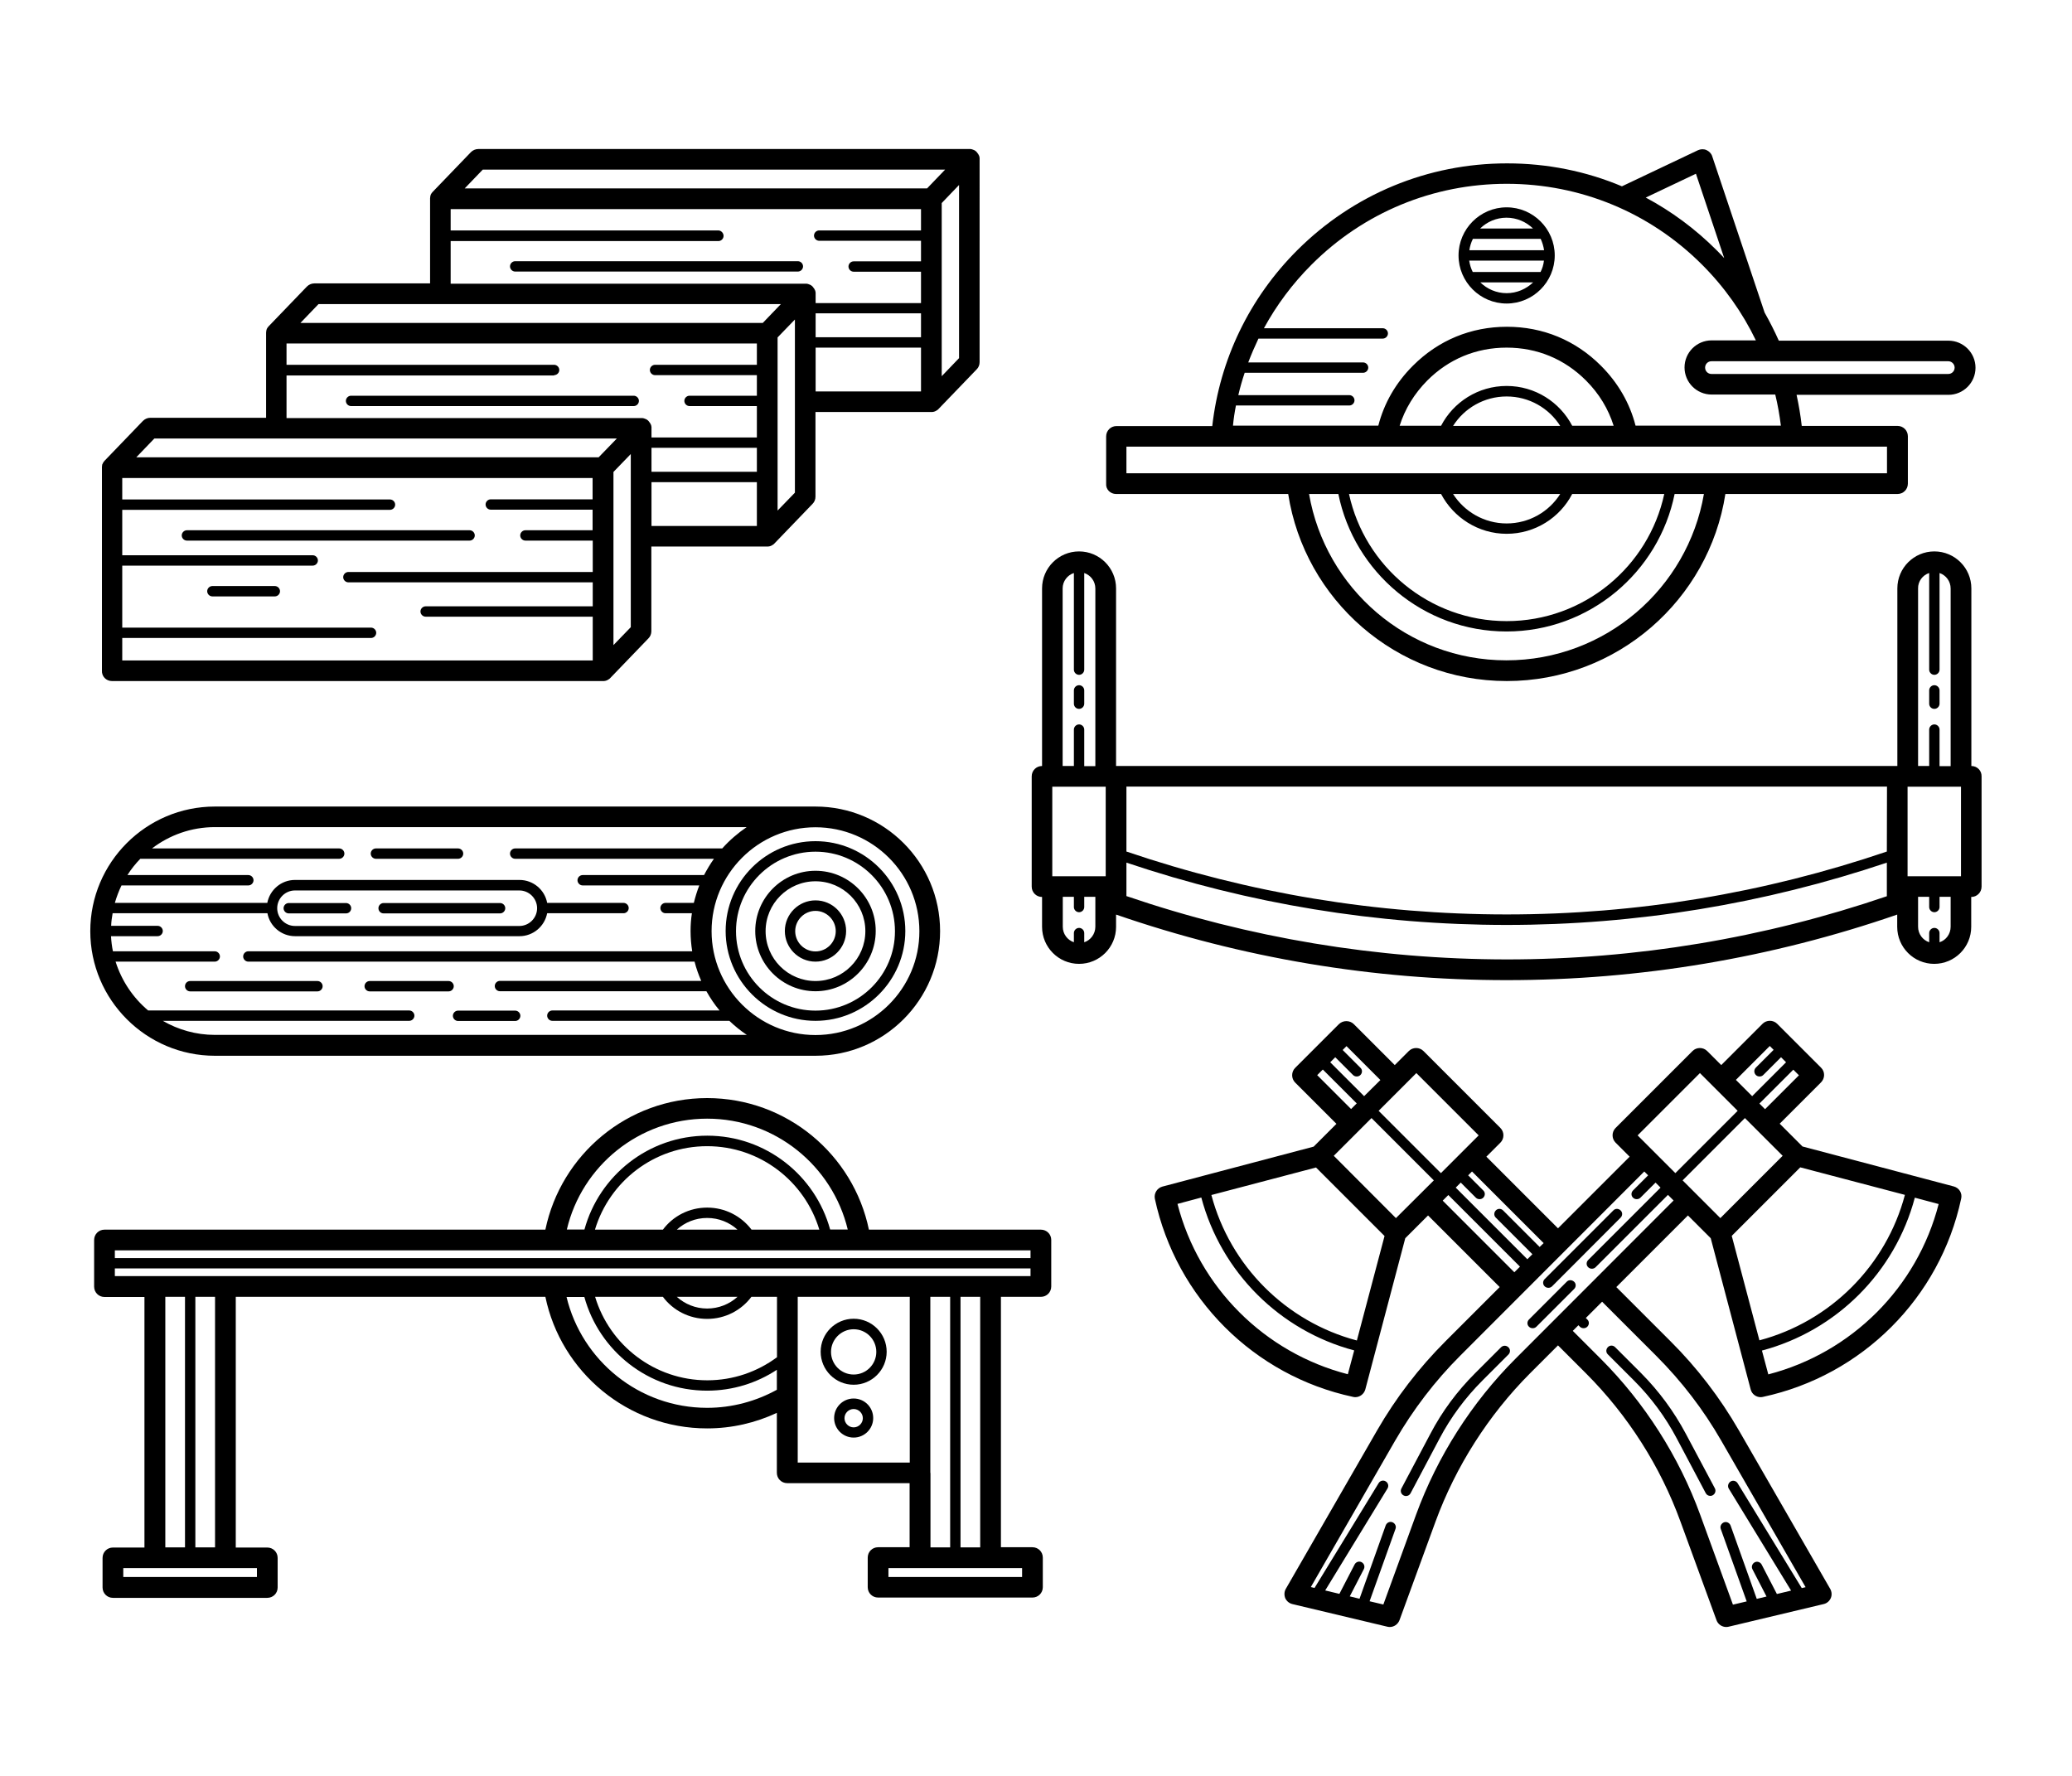 <?xml version="1.0" encoding="utf-8"?>
<!-- Generator: Adobe Illustrator 18.0.0, SVG Export Plug-In . SVG Version: 6.00 Build 0)  -->
<!DOCTYPE svg PUBLIC "-//W3C//DTD SVG 1.1//EN" "http://www.w3.org/Graphics/SVG/1.1/DTD/svg11.dtd">
<svg version="1.1" id="Layer_1" xmlns="http://www.w3.org/2000/svg" xmlns:xlink="http://www.w3.org/1999/xlink" x="0px" y="0px"
	 viewBox="0 0 1400 1200" enable-background="new 0 0 1400 1200" xml:space="preserve">
<g>
	<rect fill="#FFFFFF" width="1400" height="1200"/>
	<g>
		<path d="M344.6,180c0,1.9,1.6,3.5,3.5,3.5h191c1.9,0,3.5-1.6,3.5-3.5s-1.6-3.5-3.5-3.5h-191C346.2,176.5,344.6,178.1,344.6,180z"
			/>
		<path d="M237.2,267.4c-1.9,0-3.5,1.6-3.5,3.5s1.6,3.5,3.5,3.5h191c1.9,0,3.5-1.6,3.5-3.5s-1.6-3.5-3.5-3.5H237.2z"/>
		<path d="M75.6,460.2h331.8c0.1,0,0.1,0,0.2,0c0.2,0,0.4,0,0.5,0c1.2-0.1,2.3-0.5,3.2-1.2c0.1,0,0.1-0.1,0.2-0.1
			c0.1-0.1,0.2-0.2,0.4-0.3c0.1-0.1,0.1-0.1,0.2-0.2c0.1-0.1,0.2-0.2,0.3-0.3c0,0,0,0,0,0l25.7-26.7c1.3-1.3,2-3,2-4.9v-57.2h78.2
			c0.1,0,0.1,0,0.2,0c0.2,0,0.4,0,0.5,0c1.2-0.1,2.3-0.5,3.2-1.2c0.1,0,0.1-0.1,0.2-0.1c0.1-0.1,0.2-0.2,0.4-0.3
			c0.1-0.1,0.1-0.1,0.2-0.2c0.1-0.1,0.2-0.2,0.3-0.3c0,0,0,0,0,0l25.7-26.7c1.3-1.3,2-3,2-4.9v-57.2h78.2c0.1,0,0.1,0,0.2,0
			c0.2,0,0.4,0,0.5,0c1.2-0.1,2.3-0.5,3.2-1.2c0.1,0,0.1-0.1,0.2-0.1c0.1-0.1,0.2-0.2,0.4-0.3c0.1-0.1,0.1-0.1,0.2-0.2
			c0.1-0.1,0.2-0.2,0.3-0.3c0,0,0,0,0,0l25.7-26.7c1.3-1.3,2-3,2-4.9V107.6c0-0.1,0-0.2,0-0.3c0-0.2,0-0.4,0-0.6
			c0-0.2-0.1-0.3-0.1-0.5c0-0.2-0.1-0.3-0.1-0.5c0-0.2-0.1-0.3-0.2-0.5c0-0.1-0.1-0.2-0.1-0.3c0,0,0-0.1-0.1-0.1
			c-0.1-0.2-0.2-0.3-0.2-0.5c-0.1-0.1-0.2-0.3-0.3-0.4c-0.1-0.1-0.2-0.3-0.3-0.4c-0.1-0.1-0.2-0.3-0.3-0.4c-0.1-0.1-0.2-0.2-0.3-0.4
			c-0.1-0.1-0.2-0.2-0.4-0.4c-0.1-0.1-0.3-0.2-0.4-0.3c-0.1-0.1-0.3-0.2-0.4-0.3c-0.1-0.1-0.3-0.2-0.4-0.2c-0.2-0.1-0.3-0.2-0.5-0.2
			c-0.1,0-0.1-0.1-0.2-0.1c-0.1,0-0.2-0.1-0.3-0.1c-0.2-0.1-0.3-0.1-0.5-0.2c-0.2,0-0.3-0.1-0.5-0.1c-0.2,0-0.3-0.1-0.5-0.1
			c-0.2,0-0.4,0-0.5,0c-0.1,0-0.2,0-0.3,0H323.2c-1.9,0-3.7,0.8-5,2.1l-25.7,26.7c0,0,0,0.1-0.1,0.1c-0.2,0.2-0.4,0.4-0.5,0.6
			c0,0-0.1,0.1-0.1,0.1c-0.2,0.2-0.3,0.5-0.5,0.8c0,0,0,0.1-0.1,0.1c-0.1,0.2-0.2,0.5-0.3,0.8c0,0,0,0.1,0,0.1
			c-0.1,0.3-0.2,0.6-0.2,0.9c0,0.1,0,0.1,0,0.2c0,0.2-0.1,0.5-0.1,0.7c0,0.1,0,0.2,0,0.2c0,0.1,0,0.1,0,0.2v57.2h-78.2
			c-1.9,0-3.7,0.8-5,2.1l-25.7,26.7c0,0,0,0.1-0.1,0.1c-0.2,0.2-0.4,0.4-0.5,0.6c0,0-0.1,0.1-0.1,0.1c-0.2,0.2-0.3,0.5-0.5,0.8
			c0,0,0,0.1-0.1,0.1c-0.1,0.2-0.2,0.5-0.3,0.8c0,0,0,0.1,0,0.1c-0.1,0.3-0.2,0.6-0.2,0.9c0,0.1,0,0.1,0,0.2c0,0.2-0.1,0.5-0.1,0.7
			c0,0.1,0,0.2,0,0.2c0,0.1,0,0.1,0,0.2v57.2h-78.2c-1.9,0-3.7,0.8-5,2.1l-25.7,26.7c0,0,0,0.1-0.1,0.1c-0.2,0.2-0.4,0.4-0.5,0.6
			c0,0-0.1,0.1-0.1,0.1c-0.2,0.2-0.3,0.5-0.5,0.8c0,0,0,0.1-0.1,0.1c-0.1,0.2-0.2,0.5-0.3,0.7c0,0,0,0.1-0.1,0.1
			c-0.1,0.3-0.2,0.6-0.2,0.9c0,0.1,0,0.1,0,0.2c0,0.2-0.1,0.5-0.1,0.7c0,0.1,0,0.2,0,0.2c0,0.1,0,0.1,0,0.2v137.2
			C68.6,457.1,71.8,460.2,75.6,460.2z M82.6,431.1h168.1c1.9,0,3.5-1.6,3.5-3.5s-1.6-3.5-3.5-3.5H82.6v-41.9h128.7
			c1.9,0,3.5-1.6,3.5-3.5s-1.6-3.5-3.5-3.5H82.6v-30.7h180.9c1.9,0,3.5-1.6,3.5-3.5s-1.6-3.5-3.5-3.5H82.6V323h317.8v14.4h-68.8
			c-1.9,0-3.5,1.6-3.5,3.5s1.6,3.5,3.5,3.5h68.8v13.9H355c-1.9,0-3.5,1.6-3.5,3.5s1.6,3.5,3.5,3.5h45.5v21.2H235.4
			c-1.9,0-3.5,1.6-3.5,3.5s1.6,3.5,3.5,3.5h165.1v16.2H287.6c-1.9,0-3.5,1.6-3.5,3.5s1.6,3.5,3.5,3.5h112.9v29.6H82.6V431.1z
			 M622.3,227.9h-71.2v-16.2h71.2V227.9z M511.4,318.8h-71.2v-16.2h71.2V318.8z M414.5,435.9v-117l11.7-12.1v117L414.5,435.9z
			 M440.2,325.8h71.2v29.6h-71.2V325.8z M525.4,345V228l11.7-12.1v117L525.4,345z M551.1,234.9h71.2v29.6h-71.2V234.9z M636.3,254.2
			v-117L648,125v117L636.3,254.2z M638.6,114.6l-12.2,12.7H314l12.2-12.7H638.6z M485.3,155.7H304.5v-14.4h317.8v14.4h-68.8
			c-1.9,0-3.5,1.6-3.5,3.5s1.6,3.5,3.5,3.5h68.8v13.9h-45.5c-1.9,0-3.5,1.6-3.5,3.5s1.6,3.5,3.5,3.5h45.5v21.2h-71.2v-6.2
			c0-0.1,0-0.2,0-0.3c0-0.2,0-0.4,0-0.6c0-0.2-0.1-0.3-0.1-0.5c0-0.2-0.1-0.3-0.1-0.5c0-0.2-0.1-0.3-0.2-0.5c0-0.1-0.1-0.2-0.1-0.3
			c0,0,0-0.1-0.1-0.1c-0.1-0.2-0.2-0.3-0.2-0.5c-0.1-0.1-0.2-0.3-0.3-0.4c-0.1-0.1-0.2-0.3-0.3-0.4c-0.1-0.1-0.2-0.3-0.3-0.4
			c-0.1-0.1-0.2-0.2-0.3-0.4c-0.1-0.1-0.2-0.2-0.4-0.4c-0.1-0.1-0.3-0.2-0.4-0.3c-0.1-0.1-0.3-0.2-0.4-0.3c-0.1-0.1-0.3-0.2-0.4-0.2
			c-0.2-0.1-0.3-0.2-0.5-0.2c-0.1,0-0.1-0.1-0.2-0.1c-0.1,0-0.2-0.1-0.3-0.1c-0.2-0.1-0.3-0.1-0.5-0.2c-0.2,0-0.3-0.1-0.5-0.1
			c-0.2,0-0.3-0.1-0.5-0.1c-0.2,0-0.4,0-0.5,0c-0.1,0-0.2,0-0.3,0H304.5v-28.8h180.9c1.9,0,3.5-1.6,3.5-3.5S487.3,155.7,485.3,155.7
			z M527.6,205.5l-12.2,12.7H203l12.2-12.7H527.6z M374.4,253.5c1.9,0,3.5-1.6,3.5-3.5s-1.6-3.5-3.5-3.5H193.6v-14.4h317.8v14.4
			h-68.8c-1.9,0-3.5,1.6-3.5,3.5s1.6,3.5,3.5,3.5h68.8v13.9h-45.5c-1.9,0-3.5,1.6-3.5,3.5s1.6,3.5,3.5,3.5h45.5v21.2h-71.2v-6.2
			c0-0.1,0-0.2,0-0.3c0-0.2,0-0.4,0-0.6c0-0.2-0.1-0.3-0.1-0.5c0-0.2-0.1-0.3-0.1-0.5c0-0.2-0.1-0.3-0.2-0.5c0-0.1-0.1-0.2-0.1-0.3
			c0,0,0-0.1-0.1-0.1c-0.1-0.2-0.2-0.3-0.2-0.5c-0.1-0.1-0.2-0.3-0.3-0.4c-0.1-0.1-0.2-0.3-0.3-0.4c-0.1-0.1-0.2-0.3-0.3-0.4
			c-0.1-0.1-0.2-0.2-0.3-0.4c-0.1-0.1-0.2-0.2-0.4-0.4c-0.1-0.1-0.3-0.2-0.4-0.3c-0.1-0.1-0.3-0.2-0.4-0.3c-0.1-0.1-0.3-0.2-0.4-0.2
			c-0.2-0.1-0.3-0.2-0.5-0.2c-0.1,0-0.1-0.1-0.2-0.1c-0.1,0-0.2-0.1-0.3-0.1c-0.2-0.1-0.3-0.1-0.5-0.2c-0.2,0-0.3-0.1-0.5-0.1
			c-0.2,0-0.3-0.1-0.5-0.1c-0.2,0-0.4,0-0.6,0c-0.1,0-0.2,0-0.3,0H193.6v-28.8H374.4z M416.7,296.4L404.5,309H92.1l12.2-12.7H416.7z
			"/>
		<path d="M317.3,365.3c1.9,0,3.5-1.6,3.5-3.5s-1.6-3.5-3.5-3.5h-191c-1.9,0-3.5,1.6-3.5,3.5s1.6,3.5,3.5,3.5H317.3z"/>
		<path d="M185.7,396h-42.2c-1.9,0-3.5,1.6-3.5,3.5s1.6,3.5,3.5,3.5h42.2c1.9,0,3.5-1.6,3.5-3.5S187.6,396,185.7,396z"/>
		<path d="M754.1,333.8h116.3c11.1,71.5,73.1,126.4,147.7,126.4c74.6,0,136.6-54.9,147.7-126.4h116.3c3.9,0,7-3.1,7-7v-32
			c0-3.9-3.1-7-7-7h-64.7c-0.8-7.1-2-14.1-3.5-21h102.6c10.1,0,18.3-8.2,18.3-18.3s-8.2-18.3-18.3-18.3h-114.6
			c-2.9-6.5-6.1-12.8-9.6-19l-35.4-105.6c-0.6-1.9-2.1-3.4-3.9-4.2s-3.9-0.7-5.7,0.1l-51.4,24.4c-24.2-10.2-50.5-15.5-77.6-15.5
			c-53.6,0-103.9,20.9-141.8,58.7c-32.4,32.4-52.3,73.9-57.4,118.8h-64.7c-3.9,0-7,3.1-7,7v32C747.1,330.6,750.2,333.8,754.1,333.8z
			 M761.1,301.8h513.9v18H761.1V301.8z M835.1,274h76.6c1.9,0,3.5-1.6,3.5-3.5s-1.6-3.5-3.5-3.5h-75c1.2-5.1,2.6-10.1,4.3-15.1H921
			c1.9,0,3.5-1.6,3.5-3.5s-1.6-3.5-3.5-3.5h-77.6c2.1-5.5,4.4-10.8,6.9-16.1h84c1.9,0,3.5-1.6,3.5-3.5s-1.6-3.5-3.5-3.5H854
			c8.5-15.6,19.3-30.1,32.2-43c35.2-35.2,82.1-54.6,131.9-54.6c49.8,0,96.7,19.4,131.9,54.6c15.2,15.2,27.4,32.5,36.4,51.2h-29.9
			c-10.1,0-18.3,8.2-18.3,18.3s8.2,18.3,18.3,18.3h43c1.7,6.9,2.9,13.9,3.8,21h-98.2c-3.9-15.2-11.8-28.9-23.4-40.5
			c-17.2-17.2-39.2-26.3-63.5-26.3c-24.3,0-46.3,9.1-63.5,26.3c-11.6,11.6-19.5,25.3-23.4,40.5h-98.2
			C833.5,283.1,834.2,278.5,835.1,274z M1159.8,169c-14.3-14.3-30.4-26.2-47.8-35.5l33.9-16.1l19.1,57
			C1163.3,172.6,1161.6,170.7,1159.8,169z M1320.7,248.4c0,2.4-1.9,4.3-4.3,4.3h-160c-2.4,0-4.3-1.9-4.3-4.3c0-2.4,1.9-4.3,4.3-4.3
			h160C1318.7,244.1,1320.7,246,1320.7,248.4z M1018,260.8c-19.2,0-36,10.9-44.3,26.9h-28c3.6-11.4,9.9-21.7,18.7-30.6
			c14.5-14.5,33-22.2,53.6-22.2s39.1,7.7,53.6,22.2c8.9,8.9,15.1,19.2,18.7,30.6h-28C1054,271.8,1037.3,260.8,1018,260.8z
			 M1054.2,287.8h-72.4c7.6-12,21-19.9,36.2-19.9S1046.6,275.8,1054.2,287.8z M884.5,333.8h19.8c10.7,52.9,57.6,92.9,113.6,92.9
			s102.9-40,113.6-92.9h19.8c-11,63.8-66.6,112.4-133.5,112.4S895.5,397.5,884.5,333.8z M1018,360.7c19.2,0,36-10.9,44.3-26.9h62.2
			c-10.6,49.1-54.3,85.9-106.5,85.9s-95.9-36.9-106.5-85.9h62.2C982.1,349.7,998.8,360.7,1018,360.7z M981.8,333.8h72.4
			c-7.6,12-21,19.9-36.2,19.9S989.4,345.7,981.8,333.8z"/>
		<path d="M985.5,172.6c0,17.9,14.6,32.5,32.5,32.5s32.5-14.6,32.5-32.5s-14.6-32.5-32.5-32.5S985.5,154.7,985.5,172.6z M1018,198.1
			c-6.9,0-13.2-2.8-17.8-7.3h35.7C1031.2,195.3,1024.9,198.1,1018,198.1z M1040.9,183.8h-45.8c-1.2-2.4-2-5-2.4-7.7h50.5
			C1042.9,178.9,1042.1,181.5,1040.9,183.8z M1043.3,169.1h-50.5c0.4-2.7,1.2-5.3,2.4-7.7h45.8
			C1042.1,163.8,1042.9,166.4,1043.3,169.1z M1035.8,154.4h-35.7c4.6-4.5,10.9-7.3,17.8-7.3S1031.2,149.9,1035.8,154.4z"/>
		<path d="M145.2,713.4H551c46.5,0,84.2-37.8,84.2-84.2c0-46.5-37.8-84.2-84.2-84.2H145.2c-46.5,0-84.2,37.8-84.2,84.2
			C61,675.6,98.8,713.4,145.2,713.4z M551,699.4c-38.7,0-70.2-31.5-70.2-70.2c0-38.7,31.5-70.2,70.2-70.2s70.2,31.5,70.2,70.2
			C621.3,667.9,589.7,699.4,551,699.4z M488,573.3H348.1c-1.9,0-3.5,1.6-3.5,3.5s1.6,3.5,3.5,3.5h134.3c-2.5,3.5-4.7,7.2-6.7,11h-82
			c-1.9,0-3.5,1.6-3.5,3.5s1.6,3.5,3.5,3.5h78.8c-1.5,3.8-2.7,7.8-3.7,11.8h-19.1c-1.9,0-3.5,1.6-3.5,3.5s1.6,3.5,3.5,3.5h17.8
			c-0.6,3.9-0.9,7.9-0.9,12c0,4.7,0.4,9.3,1.1,13.7H167.8c-1.9,0-3.5,1.6-3.5,3.5s1.6,3.5,3.5,3.5h301.5c1.1,4.5,2.7,8.8,4.5,13
			h-136c-1.9,0-3.5,1.6-3.5,3.5s1.6,3.5,3.5,3.5h139.5c2.6,4.6,5.5,9,8.9,13h-113c-1.9,0-3.5,1.6-3.5,3.5s1.6,3.5,3.5,3.5h119.6
			c3.7,3.5,7.6,6.7,11.8,9.5H145.2c-12.8,0-24.8-3.5-35.2-9.5h166.5c1.9,0,3.5-1.6,3.5-3.5s-1.6-3.5-3.5-3.5H100.1
			c-10.2-8.6-17.9-20-22-33h67c1.9,0,3.5-1.6,3.5-3.5s-1.6-3.5-3.5-3.5H76.3c-0.7-3.3-1.1-6.8-1.3-10.2h31.5c1.9,0,3.5-1.6,3.5-3.5
			s-1.6-3.5-3.5-3.5H75.1c0.1-2.9,0.5-5.7,1-8.5h104.6c1.6,8.8,9.4,15.5,18.7,15.5h151.6c9.3,0,17-6.7,18.7-15.5h51.6
			c1.9,0,3.5-1.6,3.5-3.5s-1.6-3.5-3.5-3.5h-51.6c-1.6-8.8-9.4-15.5-18.7-15.5H199.3c-9.3,0-17,6.7-18.7,15.5h-103
			c1.2-4.1,2.7-8.1,4.5-11.8h85.7c1.9,0,3.5-1.6,3.5-3.5s-1.6-3.5-3.5-3.5H86.1c2.5-4,5.5-7.7,8.7-11h134.4c1.9,0,3.5-1.6,3.5-3.5
			s-1.6-3.5-3.5-3.5H102.7c11.8-9,26.5-14.4,42.5-14.4h359.3C498.5,563,492.9,567.8,488,573.3z M187.3,613.7c0-6.6,5.4-12,12-12
			h151.6c6.6,0,12,5.4,12,12c0,6.6-5.4,12-12,12H199.3C192.7,625.7,187.3,620.3,187.3,613.7z"/>
		<path d="M551,568.4c-33.5,0-60.7,27.3-60.7,60.7s27.3,60.7,60.7,60.7s60.7-27.3,60.7-60.7S584.5,568.4,551,568.4z M551,682.9
			c-29.6,0-53.7-24.1-53.7-53.7c0-29.6,24.1-53.7,53.7-53.7s53.7,24.1,53.7,53.7C604.8,658.8,580.6,682.9,551,682.9z"/>
		<path d="M551,588.4c-22.5,0-40.7,18.3-40.7,40.7c0,22.5,18.3,40.7,40.7,40.7s40.7-18.3,40.7-40.7
			C591.8,606.7,573.5,588.4,551,588.4z M551,662.9c-18.6,0-33.7-15.1-33.7-33.7s15.1-33.7,33.7-33.7s33.7,15.1,33.7,33.7
			S569.6,662.9,551,662.9z"/>
		<path d="M551,608.4c-11.4,0-20.7,9.3-20.7,20.7s9.3,20.7,20.7,20.7s20.7-9.3,20.7-20.7S562.5,608.4,551,608.4z M551,642.9
			c-7.6,0-13.7-6.2-13.7-13.7s6.2-13.7,13.7-13.7s13.7,6.2,13.7,13.7S558.6,642.9,551,642.9z"/>
		<path d="M254,580.3h55.5c1.9,0,3.5-1.6,3.5-3.5s-1.6-3.5-3.5-3.5H254c-1.9,0-3.5,1.6-3.5,3.5S252.1,580.3,254,580.3z"/>
		<path d="M237.3,613.7c0-1.9-1.6-3.5-3.5-3.5h-38.7c-1.9,0-3.5,1.6-3.5,3.5s1.6,3.5,3.5,3.5h38.7
			C235.8,617.2,237.3,615.6,237.3,613.7z"/>
		<path d="M259.2,617.2h78.7c1.9,0,3.5-1.6,3.5-3.5s-1.6-3.5-3.5-3.5h-78.7c-1.9,0-3.5,1.6-3.5,3.5S257.2,617.2,259.2,617.2z"/>
		<path d="M125,666.4c0,1.9,1.6,3.5,3.5,3.5h86c1.9,0,3.5-1.6,3.5-3.5s-1.6-3.5-3.5-3.5h-86C126.5,662.9,125,664.5,125,666.4z"/>
		<path d="M249.8,669.9h53.3c1.9,0,3.5-1.6,3.5-3.5s-1.6-3.5-3.5-3.5h-53.3c-1.9,0-3.5,1.6-3.5,3.5S247.9,669.9,249.8,669.9z"/>
		<path d="M309.5,689.9h38.6c1.9,0,3.5-1.6,3.5-3.5s-1.6-3.5-3.5-3.5h-38.6c-1.9,0-3.5,1.6-3.5,3.5S307.6,689.9,309.5,689.9z"/>
		<path d="M729.1,479c1.9,0,3.5-1.6,3.5-3.5v-9c0-1.9-1.6-3.5-3.5-3.5s-3.5,1.6-3.5,3.5v9C725.6,477.4,727.1,479,729.1,479z"/>
		<path d="M1332,517.6v-120c0-13.8-11.2-25-25-25s-25,11.2-25,25v120H754.1v-120c0-13.8-11.2-25-25-25s-25,11.2-25,25v120
			c-3.9,0-7,3.1-7,7v74.5c0,3.9,3.1,7,7,7v20.2c0,13.8,11.2,25,25,25s25-11.2,25-25v-8.3c85.1,29.4,173.9,44.3,263.9,44.3
			c90,0,178.8-14.9,263.9-44.3v8.3c0,13.8,11.2,25,25,25s25-11.2,25-25v-20.2c3.9,0,7-3.1,7-7v-74.5
			C1339,520.7,1335.9,517.6,1332,517.6z M1310.5,636.7v-6.2c0-1.9-1.6-3.5-3.5-3.5s-3.5,1.6-3.5,3.5v6.2c-4.4-1.5-7.5-5.6-7.5-10.5
			v-20.2h7.5v6.9c0,1.9,1.6,3.5,3.5,3.5s3.5-1.6,3.5-3.5v-6.9h7.5v20.2C1318,631.1,1314.9,635.3,1310.5,636.7z M732.6,636.7v-6.2
			c0-1.9-1.6-3.5-3.5-3.5s-3.5,1.6-3.5,3.5v6.2c-4.4-1.5-7.5-5.6-7.5-10.5v-20.2h7.5v6.9c0,1.9,1.6,3.5,3.5,3.5s3.5-1.6,3.5-3.5
			v-6.9h7.5v20.2C740.1,631.1,736.9,635.3,732.6,636.7z M725.6,387.2v65.3c0,1.9,1.6,3.5,3.5,3.5s3.5-1.6,3.5-3.5v-65.3
			c4.4,1.5,7.5,5.6,7.5,10.5v120h-7.5V493c0-1.9-1.6-3.5-3.5-3.5s-3.5,1.6-3.5,3.5v24.6H718v-120C718,392.8,721.2,388.6,725.6,387.2
			z M1303.5,387.2v65.3c0,1.9,1.6,3.5,3.5,3.5s3.5-1.6,3.5-3.5v-65.3c4.4,1.5,7.5,5.6,7.5,10.5v120h-7.5V493c0-1.9-1.6-3.5-3.5-3.5
			s-3.5,1.6-3.5,3.5v24.6h-7.5v-120C1295.9,392.8,1299.1,388.6,1303.5,387.2z M711,531.6h36.1v60.5H711V531.6z M1274.9,575.4
			c-82.9,28.2-169.3,42.5-256.9,42.5c-87.6,0-174-14.3-256.9-42.5v-43.9h513.9L1274.9,575.4z M1325,592.1h-36.1v-60.5h36.1V592.1z
			 M761.1,605.5v-6.4v-16.2c82.9,27.9,169.3,42.1,256.9,42.1c87.6,0,174-14.2,256.9-42.1l0,22.7c-82.9,28.3-169.3,42.7-256.9,42.7
			C930.4,648.2,844,633.8,761.1,605.5z"/>
		<path d="M1307,479c1.9,0,3.5-1.6,3.5-3.5v-9c0-1.9-1.6-3.5-3.5-3.5s-3.5,1.6-3.5,3.5v9C1303.5,477.4,1305,479,1307,479z"/>
		<path d="M703.3,830.9H587.1c-10.5-50.7-55.5-88.9-109.3-88.9s-98.8,38.2-109.3,88.9H70.6c-3.9,0-7,3.1-7,7v31.5c0,3.9,3.1,7,7,7
			h27v169.3H76.3c-3.9,0-7,3.1-7,7v20c0,3.9,3.1,7,7,7h104.3c3.9,0,7-3.1,7-7v-20c0-3.9-3.1-7-7-7h-21.3V876.3h209.2
			C379,927,424,965.2,477.8,965.2c16.8,0,32.8-3.8,47.1-10.5v40.5c0,3.9,3.1,7,7,7h82.7v43.3h-21.3c-3.9,0-7,3.1-7,7v20
			c0,3.9,3.1,7,7,7h104.3c3.9,0,7-3.1,7-7v-20c0-3.9-3.1-7-7-7h-21.3V876.3h27c3.9,0,7-3.1,7-7v-31.5
			C710.3,834,707.2,830.9,703.3,830.9z M690.6,1065.6h-90.3v-6h21.3h47.7h21.3V1065.6z M539,876.3h75.7v112H539V876.3z M477.8,891.2
			c12.2,0,23.1-5.8,29.9-14.9H525v40.8c-13.2,9.8-29.5,15.6-47.1,15.6c-35.7,0-66-23.8-75.8-56.4h45.8
			C454.7,885.4,465.6,891.2,477.8,891.2z M457.3,876.3h41c-5.4,4.9-12.6,7.9-20.5,7.9S462.8,881.2,457.3,876.3z M394.8,876.3
			c10,36.5,43.4,63.4,83,63.4c17.4,0,33.6-5.2,47.1-14.1v13.5c-14,7.7-30.1,12.2-47.1,12.2c-46,0-84.7-32-95-74.9H394.8z
			 M628.6,995.3v-119H642v169.3h-13.3V995.3z M662.3,1045.6H649V876.3h13.3V1045.6z M669.3,862.3h-47.7H532H152.3h-47.7h-27v-5.2
			h618.7v5.2H669.3z M173.7,1065.6H83.3v-6h21.3h47.7h21.3V1065.6z M111.6,876.3H125v169.3h-13.3V876.3z M145.3,1045.6H132V876.3
			h13.3V1045.6z M77.6,850.1v-5.2h618.7v5.2H77.6z M477.8,755.9c46,0,84.7,32,95,74.9h-11.9c-10-36.5-43.4-63.4-83-63.4
			s-73,26.9-83,63.4h-11.9C393.1,787.9,431.8,755.9,477.8,755.9z M477.8,816c-12.2,0-23.1,5.8-29.9,14.9H402
			c9.8-32.6,40-56.4,75.8-56.4s66,23.8,75.8,56.4h-45.8C500.9,821.8,490,816,477.8,816z M498.3,830.9h-41c5.4-4.9,12.6-7.9,20.5-7.9
			S492.9,826,498.3,830.9z"/>
		<path d="M576.8,891.1c-12.3,0-22.3,10-22.3,22.3s10,22.3,22.3,22.3s22.3-10,22.3-22.3S589.1,891.1,576.8,891.1z M576.8,928.8
			c-8.5,0-15.3-6.9-15.3-15.3s6.9-15.3,15.3-15.3c8.5,0,15.3,6.9,15.3,15.3S585.3,928.8,576.8,928.8z"/>
		<path d="M576.8,945c-7.3,0-13.2,5.9-13.2,13.2s5.9,13.2,13.2,13.2s13.2-5.9,13.2-13.2S584.1,945,576.8,945z M576.8,964.5
			c-3.4,0-6.2-2.8-6.2-6.2c0-3.4,2.8-6.2,6.2-6.2c3.4,0,6.2,2.8,6.2,6.2C583,961.7,580.2,964.5,576.8,964.5z"/>
		<path d="M1139,968.7c-8-15-18.1-28.7-30.1-40.8l-17.6-17.6c-1.4-1.4-3.6-1.4-4.9,0c-1.4,1.4-1.4,3.6,0,4.9l17.6,17.6
			c11.5,11.5,21.3,24.7,28.9,39.1l19.6,37c0.6,1.2,1.8,1.9,3.1,1.9c0.6,0,1.1-0.1,1.6-0.4c1.7-0.9,2.4-3,1.5-4.7L1139,968.7z"/>
		<path d="M1320.1,801.7l-102.2-27l-15.4-15.4l27.9-27.9c1.3-1.3,2.1-3.1,2.1-5s-0.7-3.6-2.1-5l-29.6-29.6c-2.7-2.7-7.2-2.7-9.9,0
			l-27.9,27.9l-9.5-9.5c-2.7-2.7-7.2-2.7-9.9,0l-52,52c-2.7,2.7-2.7,7.2,0,9.9l9.5,9.5l-48.4,48.4l-48.4-48.4l9.5-9.5
			c2.7-2.7,2.7-7.2,0-9.9l-52-52c-2.7-2.7-7.2-2.7-9.9,0l-9.5,9.5L914.7,692c-1.3-1.3-3.1-2-5-2s-3.6,0.7-5,2l-29.6,29.6
			c-2.7,2.7-2.7,7.2,0,9.9l27.9,27.9l-15.4,15.4l-102.2,27c-3.6,1-5.8,4.6-5.1,8.2c14.4,67,66.9,119.6,133.9,133.9
			c0.5,0.1,1,0.2,1.5,0.2c3.1,0,5.9-2.1,6.8-5.2l27-102.2l15.4-15.4l48.4,48.4l-36.6,36.6c-18,18-33.5,38.2-46.2,60.2l-61.7,107.1
			c-1.1,1.9-1.2,4.2-0.4,6.3c0.9,2,2.7,3.5,4.8,4l64.2,15.3c0.5,0.1,1.1,0.2,1.6,0.2c2.9,0,5.5-1.8,6.6-4.6l24.3-66.5
			c13.7-37.4,35.8-72.1,63.9-100.3l18.9-18.9l18.9,18.9c28.2,28.2,50.3,62.8,63.9,100.3l24.3,66.5c1,2.8,3.7,4.6,6.6,4.6
			c0.5,0,1.1-0.1,1.6-0.2l64.2-15.3c2.2-0.5,3.9-2,4.8-4c0.9-2,0.7-4.4-0.4-6.3l-61.7-107.1c-12.7-22-28.2-42.3-46.2-60.2
			l-36.6-36.6l48.4-48.4l15.4,15.4l27,102.2c0.8,3.1,3.6,5.2,6.8,5.2c0.5,0,1-0.1,1.5-0.2c67-14.4,119.6-66.9,133.9-133.9
			C1326,806.3,1323.8,802.7,1320.1,801.7z M1194.8,928.7l-4.3-16.1c50.4-13.4,89.9-52.9,103.3-103.3l16.1,4.3
			C1295.4,869.9,1251.2,914.1,1194.8,928.7z M1217.4,1073.1l-43.3-70.8c-1-1.7-3.2-2.2-4.8-1.2c-1.6,1-2.2,3.2-1.2,4.8l42.1,68.9
			l-9.6,2.3l-10.3-19.9c-0.9-1.7-3-2.4-4.7-1.5c-1.7,0.9-2.4,3-1.5,4.7l9.5,18.4l-6.6,1.6l-17.7-49.6c-0.7-1.8-2.7-2.8-4.5-2.1
			c-1.8,0.7-2.8,2.7-2.1,4.5l17.5,48.9l-9.3,2.2l-22.1-60.7c-14.3-39.3-37.6-75.8-67.2-105.4l-18.9-18.9l3.8-3.8l1,1
			c0.7,0.7,1.6,1,2.5,1s1.8-0.3,2.5-1c1.4-1.4,1.4-3.6,0-4.9l-1-1l11-11l36.6,36.6c17.1,17.1,31.9,36.4,43.9,57.3l57,99
			L1217.4,1073.1z M1024,918.1c-29.6,29.6-52.8,66-67.2,105.4l-22.1,60.7l-9.3-2.2l17.5-48.9c0.7-1.8-0.3-3.8-2.1-4.5
			c-1.8-0.7-3.8,0.3-4.5,2.1l-17.7,49.6l-6.6-1.6l9.5-18.4c0.9-1.7,0.2-3.8-1.5-4.7c-1.7-0.9-3.8-0.2-4.7,1.5L905,1077l-9.6-2.3
			l42.1-68.9c1-1.6,0.5-3.8-1.2-4.8c-1.6-1-3.8-0.5-4.8,1.2l-43.3,70.8l-2.5-0.6l57-99c12.1-20.9,26.8-40.2,43.9-57.3L1111,791.6
			l2.6,2.6l-10.2,10.2c-1.4,1.4-1.4,3.6,0,4.9c0.7,0.7,1.6,1,2.5,1s1.8-0.3,2.5-1l10.2-10.2l3.4,3.4l-48.9,48.9
			c-1.4,1.4-1.4,3.6,0,4.9c0.7,0.7,1.6,1,2.5,1s1.8-0.3,2.5-1l48.9-48.9l3.8,3.8L1024,918.1z M795.6,813.5l16.1-4.3
			c13.4,50.4,52.9,89.9,103.3,103.3l-4.3,16.1C854.4,914.1,810.1,869.9,795.6,813.5z M916.8,905.8c-47.9-12.7-85.6-50.4-98.3-98.3
			l70.7-18.6l46.3,46.3L916.8,905.8z M943.2,823.1L901.2,781l25.5-25.5l42.1,42.1L943.2,823.1z M973.6,792.7l-42.1-42.1l25.5-25.5
			l42.1,42.1L973.6,792.7z M1040.3,842.6l-24.7-24.7c-1.4-1.4-3.6-1.4-4.9,0c-1.4,1.4-1.4,3.6,0,4.9l24.7,24.7l-3.4,3.4l-48.4-48.4
			l3.4-3.4l10.2,10.2c0.7,0.7,1.6,1,2.5,1s1.8-0.3,2.5-1c1.4-1.4,1.4-3.6,0-4.9l-10.2-10.2l2.6-2.6l48.4,48.4L1040.3,842.6z
			 M921.7,740.7l-22.9-22.9l3.4-3.4l12,12c0.7,0.7,1.6,1,2.5,1s1.8-0.3,2.5-1c1.4-1.4,1.4-3.6,0-4.9l-12-12l2.6-2.6l22.9,22.9
			L921.7,740.7z M893.8,722.7l22.9,22.9l-3.8,3.8L890,726.5L893.8,722.7z M978.6,807.5l48.4,48.4l-3.8,3.8l-48.4-48.4L978.6,807.5z
			 M1106.5,767.2l42.1-42.1l25.5,25.5l-42.1,42.1L1106.5,767.2z M1188.8,745.7l22.9-22.9l3.8,3.8l-22.9,22.9L1188.8,745.7z
			 M1186.4,726.4c0.7,0.7,1.6,1,2.5,1s1.8-0.3,2.5-1l12-12l3.4,3.4l-22.9,22.9l-11-11l22.9-22.9l2.6,2.6l-12,12
			C1185,722.8,1185,725,1186.4,726.4z M1136.9,797.6l42.1-42.1l25.5,25.5l-42.1,42.1L1136.9,797.6z M1170.1,835.1l46.3-46.3
			l70.7,18.6c-12.7,47.9-50.4,85.6-98.3,98.3L1170.1,835.1z"/>
		<path d="M1058.6,866.1l-25.5,25.5c-1.4,1.4-1.4,3.6,0,4.9c0.7,0.7,1.6,1,2.5,1s1.8-0.3,2.5-1l25.5-25.5c1.4-1.4,1.4-3.6,0-4.9
			C1062.1,864.7,1059.9,864.7,1058.6,866.1z"/>
		<path d="M1095,822.8c1.4-1.4,1.4-3.6,0-4.9c-1.4-1.4-3.6-1.4-4.9,0l-46.4,46.4c-1.4,1.4-1.4,3.6,0,4.9c0.7,0.7,1.6,1,2.5,1
			s1.8-0.3,2.5-1L1095,822.8z"/>
		<path d="M1014.2,910.4L996.6,928c-12,12-22.2,25.7-30.1,40.8l-19.6,37c-0.9,1.7-0.3,3.8,1.5,4.7c0.5,0.3,1.1,0.4,1.6,0.4
			c1.3,0,2.5-0.7,3.1-1.9l19.6-37c7.6-14.4,17.4-27.6,28.9-39.1l17.6-17.6c1.4-1.4,1.4-3.6,0-4.9
			C1017.8,909,1015.6,909,1014.2,910.4z"/>
	</g>
</g>
</svg>
